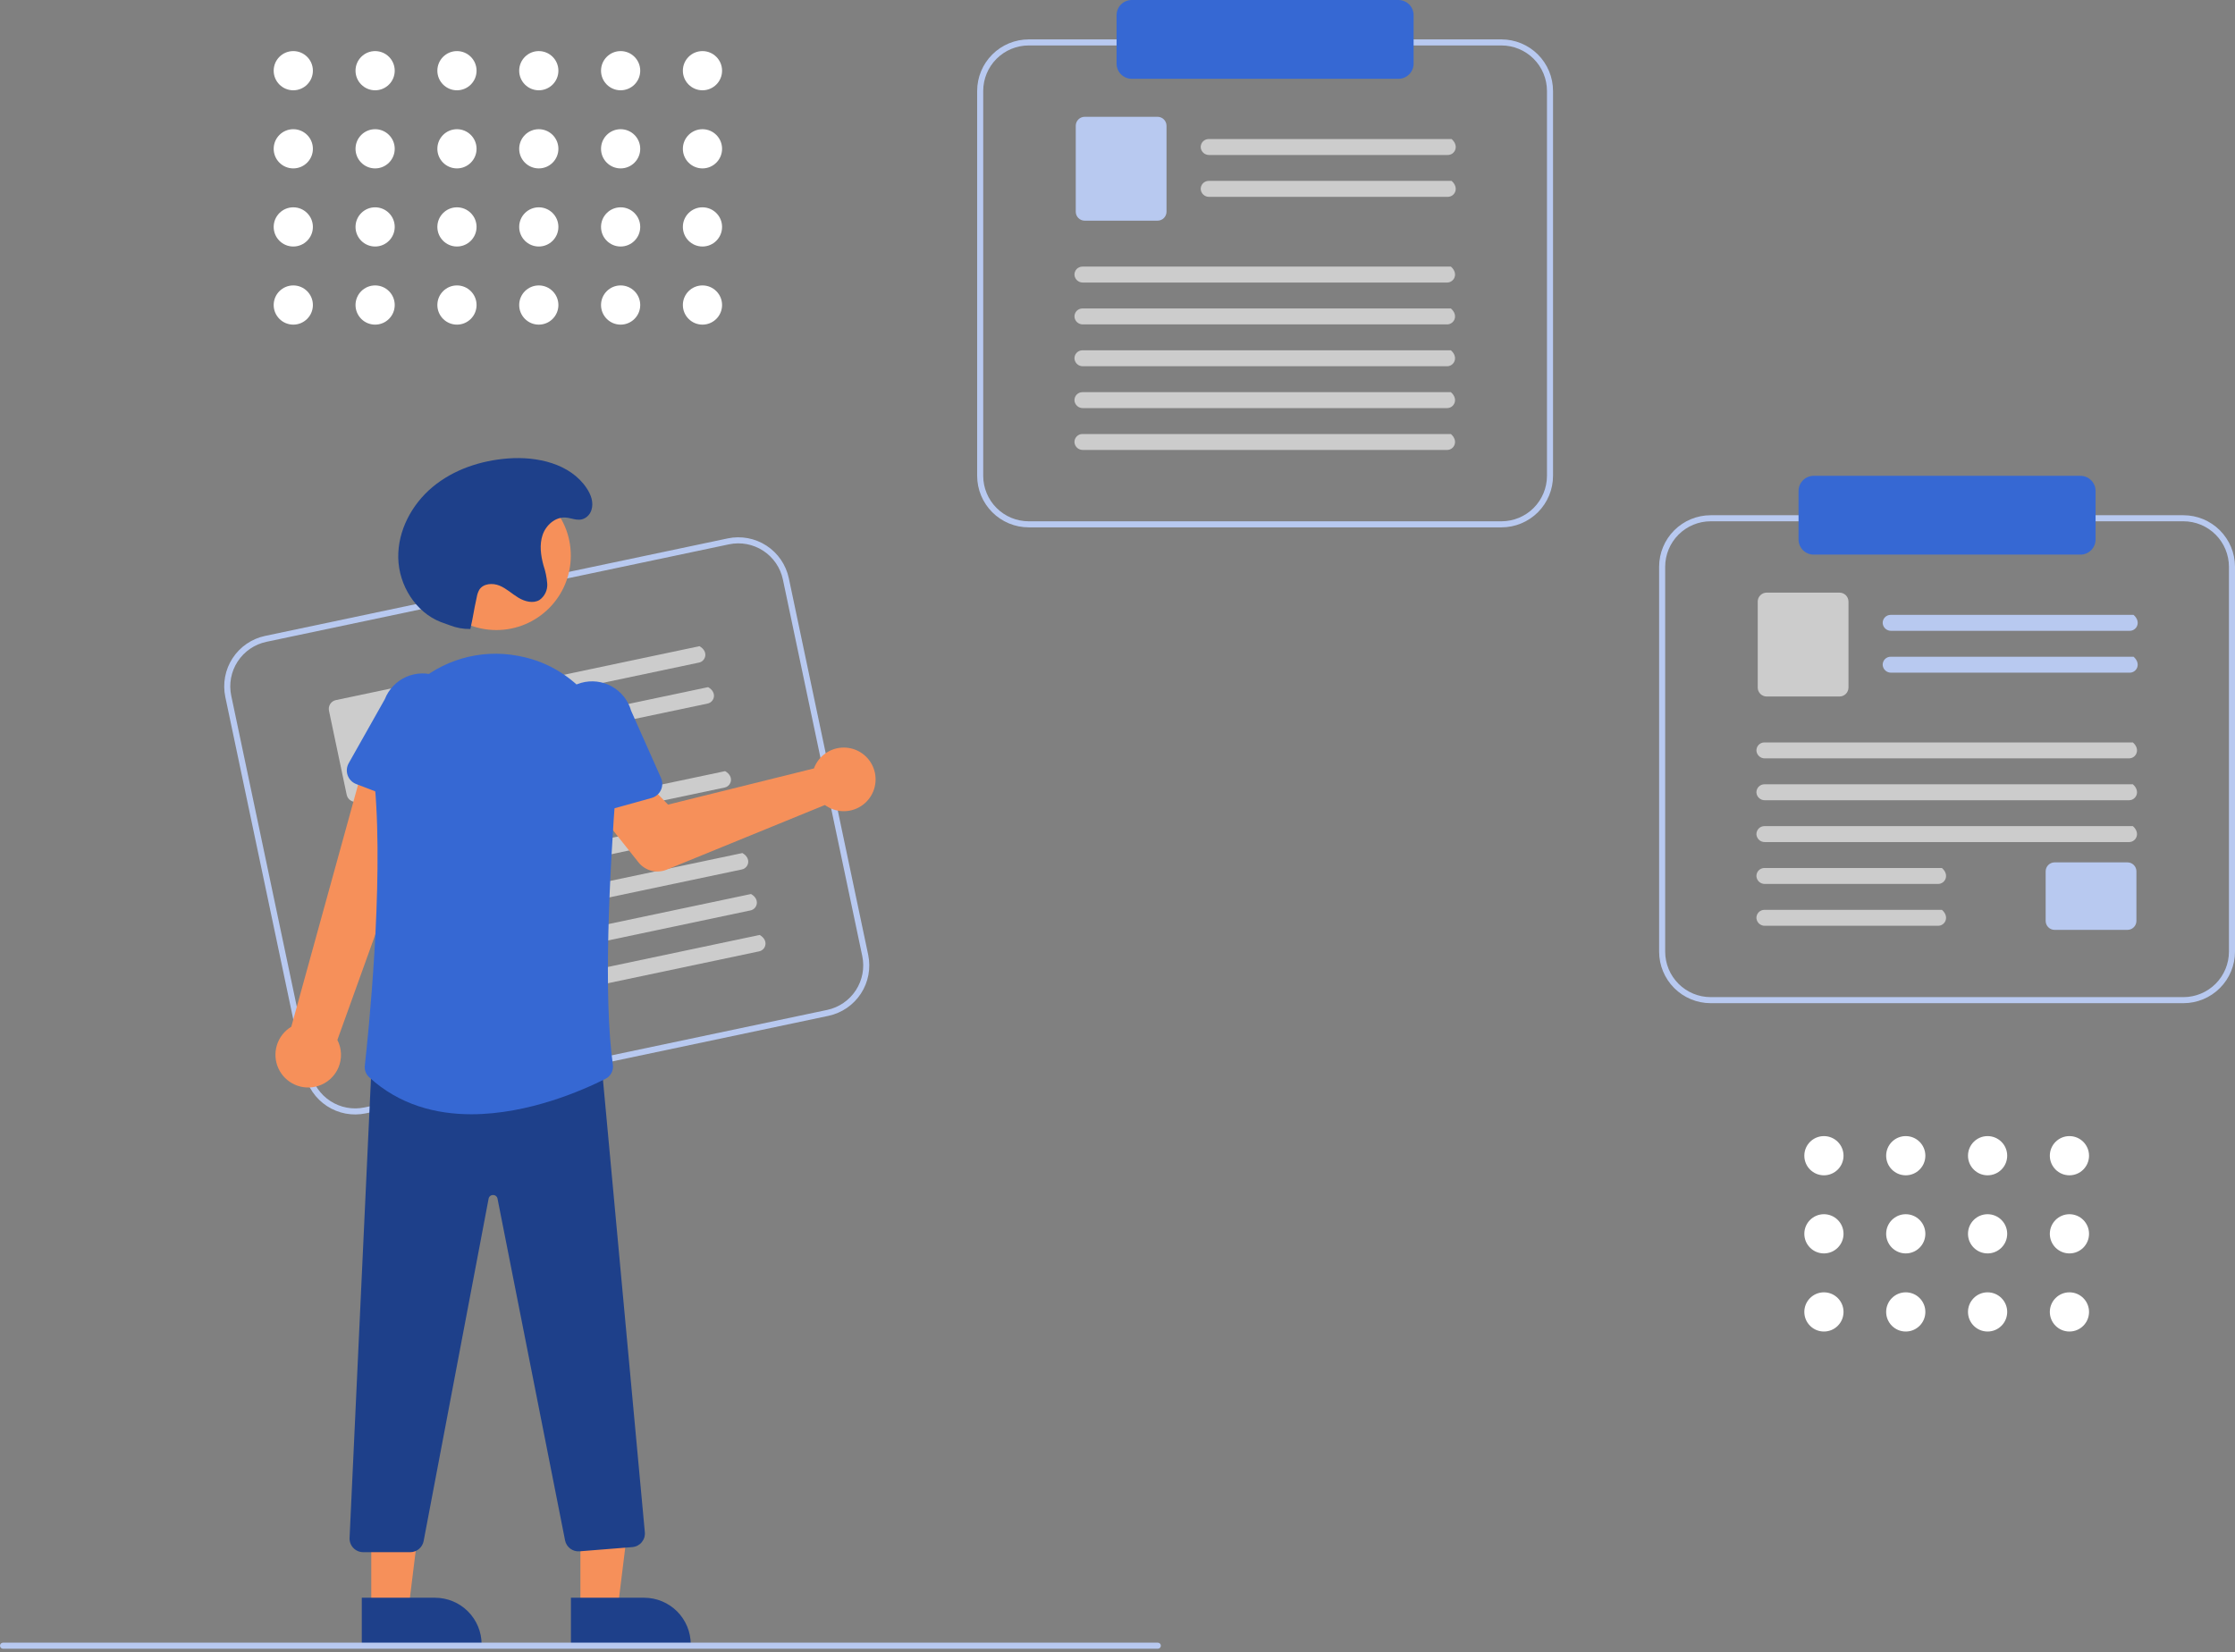 <svg width="587" height="434" viewBox="0 0 587 434" fill="none" xmlns="http://www.w3.org/2000/svg">
<rect x="0" y="0" width="587" height="434" fill="#808080" stroke="none"/>
<g clip-path="url(#clip0_71_363)">
<path d="M217.573 266.822L96.059 292.435C92.548 293.171 88.888 292.484 85.882 290.525C82.876 288.565 80.77 285.494 80.026 281.984L59.175 183.059C58.439 179.548 59.126 175.887 61.085 172.882C63.044 169.876 66.116 167.77 69.626 167.026L191.139 141.413C194.651 140.677 198.311 141.364 201.317 143.323C204.323 145.282 206.429 148.354 207.173 151.864L228.024 250.789C228.76 254.3 228.073 257.96 226.114 260.966C224.155 263.972 221.083 266.078 217.573 266.822ZM69.954 168.584C66.857 169.24 64.147 171.099 62.418 173.751C60.689 176.403 60.083 179.632 60.733 182.731L81.584 281.656C82.241 284.753 84.099 287.463 86.751 289.191C89.403 290.92 92.633 291.526 95.731 290.877L217.245 265.264C220.342 264.607 223.052 262.749 224.781 260.097C226.51 257.445 227.116 254.215 226.466 251.117L205.615 152.192C204.958 149.095 203.1 146.385 200.448 144.656C197.796 142.928 194.566 142.322 191.468 142.971L69.954 168.584Z" fill="#B8C9F0"/>
<path d="M183.59 174.031L122.263 186.958C121.726 187.083 121.162 186.999 120.685 186.723C120.208 186.448 119.853 186.002 119.692 185.475C119.619 185.2 119.602 184.913 119.643 184.632C119.684 184.35 119.782 184.08 119.931 183.838C120.08 183.595 120.276 183.386 120.509 183.222C120.741 183.058 121.005 182.943 121.283 182.884L183.71 169.726C186.147 171.1 185.377 173.655 183.589 174.032L183.59 174.031Z" fill="#CCCCCC"/>
<path d="M185.857 184.789L124.53 197.715C123.994 197.84 123.43 197.756 122.953 197.48C122.475 197.205 122.121 196.759 121.96 196.232C121.886 195.957 121.869 195.67 121.91 195.389C121.951 195.107 122.049 194.837 122.198 194.595C122.347 194.352 122.544 194.143 122.776 193.979C123.009 193.815 123.272 193.7 123.551 193.642L185.977 180.483C188.415 181.857 187.644 184.412 185.856 184.789L185.857 184.789Z" fill="#CCCCCC"/>
<path d="M112.564 206.634L93.848 210.579C93.237 210.708 92.6 210.588 92.076 210.247C91.553 209.906 91.186 209.371 91.057 208.76L86.402 186.674C86.273 186.062 86.393 185.425 86.734 184.902C87.075 184.379 87.61 184.012 88.221 183.883L106.937 179.938C107.548 179.81 108.185 179.929 108.708 180.27C109.231 180.611 109.598 181.146 109.728 181.757L114.383 203.844C114.511 204.455 114.392 205.092 114.051 205.615C113.71 206.138 113.175 206.505 112.564 206.634V206.634Z" fill="#CCCCCC"/>
<path d="M190.321 206.851L96.726 226.58C96.189 226.704 95.625 226.62 95.148 226.345C94.671 226.07 94.316 225.623 94.155 225.097C94.081 224.822 94.065 224.535 94.106 224.253C94.147 223.972 94.245 223.702 94.393 223.459C94.542 223.217 94.739 223.007 94.972 222.843C95.204 222.68 95.468 222.565 95.746 222.506L190.442 202.546C192.88 203.919 192.109 206.474 190.321 206.851Z" fill="#CCCCCC"/>
<path d="M192.589 217.612L98.994 237.34C98.457 237.464 97.893 237.381 97.416 237.105C96.939 236.83 96.584 236.384 96.423 235.857C96.35 235.582 96.333 235.295 96.374 235.014C96.415 234.732 96.513 234.462 96.662 234.219C96.81 233.977 97.007 233.768 97.24 233.604C97.472 233.44 97.736 233.325 98.014 233.266L192.71 213.306C195.148 214.68 194.377 217.235 192.589 217.612Z" fill="#CCCCCC"/>
<path d="M194.856 228.365L101.26 248.093C100.724 248.218 100.16 248.134 99.682 247.858C99.205 247.583 98.85 247.137 98.689 246.61C98.616 246.335 98.599 246.048 98.64 245.767C98.681 245.485 98.779 245.215 98.928 244.973C99.077 244.73 99.274 244.521 99.506 244.357C99.739 244.193 100.002 244.078 100.281 244.019L194.977 224.059C197.414 225.433 196.644 227.988 194.856 228.365H194.856Z" fill="#CCCCCC"/>
<path d="M197.124 239.124L103.528 258.852C102.991 258.977 102.428 258.893 101.95 258.618C101.473 258.343 101.118 257.896 100.957 257.369C100.884 257.095 100.867 256.808 100.908 256.526C100.949 256.245 101.047 255.974 101.196 255.732C101.345 255.49 101.541 255.28 101.774 255.116C102.007 254.952 102.27 254.838 102.548 254.779L197.245 234.819C199.682 236.192 198.912 238.747 197.124 239.124Z" fill="#CCCCCC"/>
<path d="M199.39 249.878L105.795 269.606C105.258 269.731 104.694 269.647 104.217 269.372C103.74 269.097 103.385 268.65 103.224 268.123C103.151 267.849 103.134 267.562 103.175 267.28C103.216 266.999 103.314 266.728 103.463 266.486C103.612 266.244 103.808 266.034 104.041 265.87C104.273 265.706 104.537 265.592 104.815 265.533L199.511 245.573C201.949 246.946 201.179 249.501 199.39 249.878Z" fill="#CCCCCC"/>
<path d="M214.32 200.629C214.107 201.015 213.925 201.417 213.776 201.831L175.459 211.339L168.794 204.444L157.072 213.143L167.686 226.498C168.543 227.576 169.728 228.348 171.061 228.697C172.394 229.045 173.805 228.952 175.08 228.43L216.658 211.441C218.024 212.447 219.665 213.013 221.361 213.064C223.057 213.115 224.728 212.648 226.153 211.726C227.577 210.803 228.687 209.469 229.335 207.901C229.982 206.332 230.137 204.604 229.779 202.945C229.42 201.287 228.565 199.777 227.327 198.616C226.09 197.455 224.528 196.699 222.85 196.447C221.171 196.196 219.456 196.461 217.933 197.208C216.409 197.955 215.149 199.148 214.32 200.629L214.32 200.629Z" fill="#F6905A"/>
<path d="M83.531 285.243C84.726 284.874 85.825 284.248 86.751 283.408C87.678 282.569 88.409 281.536 88.893 280.383C89.377 279.231 89.602 277.986 89.553 276.737C89.504 275.487 89.182 274.264 88.609 273.153L114.977 199.863L96.665 196.617L76.504 269.68C74.701 270.766 73.359 272.476 72.733 274.485C72.106 276.495 72.239 278.664 73.105 280.583C73.971 282.501 75.511 284.035 77.433 284.894C79.354 285.753 81.524 285.877 83.531 285.243Z" fill="#F6905A"/>
<path d="M111.629 212.873L93.548 205.933C93.034 205.736 92.568 205.43 92.183 205.036C91.797 204.643 91.501 204.17 91.314 203.652C91.128 203.133 91.055 202.581 91.101 202.032C91.147 201.483 91.312 200.95 91.582 200.47L101.067 183.653C102.093 181.028 104.118 178.916 106.698 177.781C109.278 176.646 112.202 176.58 114.831 177.598C117.459 178.615 119.577 180.634 120.72 183.21C121.863 185.786 121.938 188.711 120.929 191.342L116.745 210.127C116.625 210.665 116.391 211.171 116.058 211.61C115.725 212.049 115.301 212.411 114.815 212.671C114.33 212.932 113.794 213.085 113.244 213.119C112.694 213.154 112.143 213.07 111.629 212.873V212.873Z" fill="#3668D3"/>
<path d="M152.438 422.842H162.197L166.84 385.199L152.437 385.2L152.438 422.842Z" fill="#F6905A"/>
<path d="M149.949 419.657L169.168 419.656H169.169C170.778 419.656 172.37 419.972 173.856 420.588C175.342 421.204 176.693 422.106 177.83 423.243C178.967 424.38 179.87 425.731 180.485 427.217C181.101 428.703 181.418 430.295 181.418 431.904V432.302L149.949 432.303L149.949 419.657Z" fill="#1E408A"/>
<path d="M97.511 422.842H107.269L111.913 385.199L97.509 385.2L97.511 422.842Z" fill="#F6905A"/>
<path d="M95.021 419.657L114.241 419.656H114.242C115.85 419.656 117.443 419.972 118.929 420.588C120.415 421.204 121.765 422.106 122.903 423.243C124.04 424.38 124.942 425.731 125.558 427.217C126.173 428.703 126.49 430.295 126.49 431.904V432.302L95.022 432.303L95.021 419.657Z" fill="#1E408A"/>
<path d="M107.742 407.692H95.391C94.907 407.692 94.427 407.593 93.981 407.402C93.536 407.211 93.133 406.932 92.799 406.581C92.464 406.231 92.205 405.815 92.035 405.361C91.866 404.907 91.79 404.423 91.813 403.939L97.68 277.899L98.049 277.889L157.689 276.334L169.359 402.447C169.404 402.919 169.354 403.396 169.213 403.85C169.072 404.303 168.842 404.724 168.537 405.088C168.232 405.452 167.857 405.751 167.435 405.969C167.013 406.187 166.552 406.318 166.079 406.356L152.207 407.465C151.335 407.535 150.468 407.283 149.769 406.758C149.071 406.233 148.588 405.47 148.412 404.614L130.668 314.838C130.619 314.565 130.474 314.319 130.26 314.144C130.045 313.969 129.775 313.876 129.498 313.884H129.493C129.215 313.877 128.945 313.971 128.73 314.148C128.516 314.325 128.372 314.573 128.326 314.847L111.257 404.801C111.095 405.615 110.656 406.348 110.016 406.874C109.375 407.401 108.571 407.69 107.742 407.692Z" fill="#1E408A"/>
<path d="M130.365 165.487C141.163 165.487 149.917 156.733 149.917 145.935C149.917 135.137 141.163 126.383 130.365 126.383C119.567 126.383 110.813 135.137 110.813 145.935C110.813 156.733 119.567 165.487 130.365 165.487Z" fill="#F6905A"/>
<path d="M123.809 292.669C114.491 292.669 104.919 290.22 96.984 282.977C96.562 282.595 96.236 282.118 96.032 281.585C95.829 281.053 95.754 280.48 95.814 279.913C96.663 272.282 100.783 232.881 98.463 206.562C98.01 201.646 98.706 196.692 100.496 192.091C102.286 187.49 105.121 183.368 108.776 180.05C112.368 176.739 116.68 174.309 121.372 172.951C126.064 171.592 131.007 171.342 135.812 172.221H135.812C136.056 172.265 136.299 172.311 136.543 172.357C152.196 175.387 163.072 189.874 161.841 206.055C160.046 229.666 158.436 261.603 160.963 279.664C161.068 280.403 160.939 281.156 160.594 281.818C160.25 282.48 159.707 283.017 159.041 283.355C153.29 286.261 138.88 292.669 123.809 292.669Z" fill="#3668D3"/>
<path d="M149.322 214.279C148.863 213.974 148.476 213.574 148.186 213.105C147.896 212.636 147.711 212.111 147.643 211.564L145.261 192.467C144.505 189.751 144.856 186.846 146.239 184.389C147.621 181.932 149.921 180.123 152.635 179.359C155.349 178.596 158.254 178.939 160.715 180.315C163.176 181.69 164.991 183.985 165.763 186.697L173.609 204.338C173.832 204.842 173.945 205.387 173.939 205.938C173.933 206.489 173.808 207.033 173.573 207.531C173.338 208.029 172.999 208.471 172.578 208.827C172.157 209.182 171.664 209.442 171.133 209.59L152.476 214.782C151.945 214.93 151.388 214.962 150.844 214.875C150.3 214.788 149.781 214.585 149.322 214.279Z" fill="#3668D3"/>
<path d="M123.54 165.211C121.689 165.245 119.85 164.912 118.129 164.232C117.372 163.94 116.585 163.7 115.829 163.408C109.153 160.829 104.755 153.718 104.598 146.563C104.44 139.408 108.146 132.463 113.648 127.886C119.151 123.309 126.278 120.959 133.414 120.416C141.101 119.83 149.757 121.78 154.053 128.182C155.196 129.886 155.996 131.953 155.318 134.011C155.115 134.632 154.753 135.188 154.267 135.625C152.349 137.332 150.437 136.049 148.481 135.935C145.793 135.779 143.379 137.955 142.511 140.504C141.643 143.053 142.025 145.858 142.726 148.458C143.26 150.022 143.596 151.647 143.728 153.295C143.784 154.121 143.629 154.948 143.276 155.697C142.924 156.447 142.386 157.093 141.713 157.576C140.033 158.592 137.828 158.004 136.147 156.991C134.466 155.977 133.014 154.568 131.199 153.822C129.384 153.076 126.945 153.241 125.888 154.895C125.552 155.497 125.325 156.153 125.217 156.834C124.269 161.149 124.487 160.895 123.54 165.211V165.211Z" fill="#1E408A"/>
<path d="M394.356 138.513H270.172C266.584 138.509 263.144 137.082 260.607 134.545C258.07 132.008 256.643 128.568 256.639 124.98V23.881C256.643 20.294 258.07 16.854 260.607 14.317C263.144 11.78 266.584 10.353 270.172 10.349H394.356C397.944 10.353 401.383 11.78 403.92 14.317C406.457 16.854 407.884 20.294 407.888 23.881V124.98C407.884 128.568 406.457 132.008 403.92 134.545C401.383 137.082 397.944 138.509 394.356 138.513ZM270.172 11.941C267.006 11.944 263.971 13.204 261.732 15.442C259.494 17.681 258.234 20.716 258.231 23.881V124.98C258.234 128.146 259.494 131.181 261.732 133.419C263.971 135.658 267.006 136.917 270.172 136.921H394.356C397.521 136.917 400.557 135.658 402.795 133.419C405.034 131.181 406.293 128.146 406.296 124.98V23.881C406.293 20.716 405.034 17.681 402.795 15.442C400.557 13.204 397.521 11.944 394.356 11.941H270.172Z" fill="#B8C9F0"/>
<path d="M380.24 40.709H317.566C317.016 40.72 316.481 40.521 316.071 40.154C315.661 39.786 315.406 39.276 315.357 38.727C315.342 38.443 315.384 38.159 315.483 37.892C315.581 37.625 315.732 37.381 315.928 37.174C316.124 36.968 316.359 36.803 316.621 36.691C316.882 36.578 317.163 36.52 317.448 36.52H381.246C383.348 38.367 382.067 40.709 380.24 40.709L380.24 40.709Z" fill="#CCCCCC"/>
<path d="M380.24 51.702H317.566C317.016 51.713 316.481 51.515 316.071 51.147C315.661 50.779 315.406 50.269 315.357 49.721C315.342 49.437 315.384 49.152 315.483 48.885C315.581 48.618 315.732 48.374 315.928 48.168C316.124 47.961 316.359 47.797 316.621 47.684C316.882 47.572 317.163 47.514 317.448 47.514H381.246C383.348 49.361 382.067 51.702 380.24 51.702L380.24 51.702Z" fill="#CCCCCC"/>
<path d="M304.018 57.961H284.89C284.266 57.961 283.667 57.712 283.225 57.271C282.784 56.829 282.535 56.23 282.535 55.606V33.034C282.535 32.409 282.784 31.81 283.225 31.369C283.667 30.927 284.266 30.679 284.89 30.678H304.018C304.642 30.679 305.241 30.927 305.682 31.369C306.124 31.811 306.372 32.409 306.373 33.034V55.606C306.373 56.23 306.124 56.829 305.683 57.271C305.241 57.712 304.642 57.961 304.018 57.961Z" fill="#B8C9F0"/>
<path d="M380.058 74.211H284.406C283.855 74.222 283.321 74.024 282.911 73.656C282.5 73.288 282.245 72.778 282.197 72.23C282.181 71.946 282.224 71.661 282.322 71.394C282.42 71.127 282.572 70.883 282.768 70.677C282.963 70.47 283.199 70.306 283.46 70.194C283.722 70.081 284.003 70.023 284.288 70.023H381.065C383.166 71.87 381.886 74.211 380.058 74.211V74.211Z" fill="#CCCCCC"/>
<path d="M380.058 85.208H284.406C283.855 85.219 283.321 85.02 282.911 84.653C282.5 84.285 282.245 83.775 282.197 83.226C282.181 82.942 282.224 82.658 282.322 82.391C282.42 82.124 282.572 81.88 282.768 81.673C282.963 81.467 283.199 81.302 283.46 81.19C283.722 81.078 284.003 81.02 284.288 81.02H381.065C383.166 82.867 381.886 85.208 380.058 85.208V85.208Z" fill="#CCCCCC"/>
<path d="M380.058 96.197H284.406C283.855 96.208 283.321 96.01 282.911 95.642C282.5 95.274 282.245 94.765 282.197 94.216C282.181 93.932 282.224 93.648 282.322 93.381C282.42 93.114 282.572 92.869 282.768 92.663C282.963 92.456 283.199 92.292 283.46 92.18C283.722 92.067 284.003 92.009 284.288 92.009H381.065C383.166 93.856 381.886 96.197 380.058 96.197V96.197Z" fill="#CCCCCC"/>
<path d="M380.058 107.193H284.406C283.855 107.204 283.321 107.006 282.911 106.638C282.5 106.27 282.245 105.76 282.197 105.212C282.181 104.928 282.224 104.643 282.322 104.376C282.42 104.109 282.572 103.865 282.768 103.659C282.963 103.452 283.199 103.288 283.46 103.175C283.722 103.063 284.003 103.005 284.288 103.005H381.065C383.166 104.852 381.886 107.193 380.058 107.193V107.193Z" fill="#CCCCCC"/>
<path d="M380.058 118.183H284.406C283.855 118.195 283.321 117.996 282.911 117.628C282.5 117.261 282.245 116.751 282.197 116.202C282.181 115.918 282.224 115.634 282.322 115.367C282.42 115.1 282.572 114.856 282.768 114.649C282.963 114.443 283.199 114.278 283.46 114.166C283.722 114.053 284.003 113.995 284.288 113.995H381.065C383.166 115.842 381.886 118.183 380.058 118.183Z" fill="#CCCCCC"/>
<path d="M367.29 0C368.345 0.001 369.357 0.421 370.103 1.167C370.849 1.913 371.269 2.925 371.27 3.98V16.717C371.269 17.772 370.849 18.784 370.103 19.53C369.357 20.276 368.345 20.696 367.29 20.697H297.237C296.182 20.696 295.17 20.276 294.424 19.53C293.678 18.784 293.258 17.772 293.257 16.717V3.98C293.258 2.925 293.678 1.913 294.424 1.167C295.17 0.421 296.182 0.001 297.237 0" fill="#3668D3"/>
<path d="M573.467 263.493H449.283C445.695 263.489 442.255 262.062 439.718 259.525C437.181 256.988 435.754 253.548 435.75 249.96V148.862C435.754 145.274 437.181 141.834 439.718 139.297C442.255 136.76 445.695 135.333 449.283 135.329H573.467C577.055 135.333 580.495 136.76 583.032 139.297C585.569 141.834 586.996 145.274 587 148.862V249.96C586.996 253.548 585.569 256.988 583.032 259.525C580.495 262.062 577.055 263.489 573.467 263.493ZM449.283 136.921C446.117 136.924 443.082 138.184 440.844 140.422C438.605 142.661 437.346 145.696 437.342 148.862V249.96C437.346 253.126 438.605 256.161 440.844 258.4C443.082 260.638 446.117 261.897 449.283 261.901H573.467C576.633 261.897 579.668 260.638 581.907 258.4C584.145 256.161 585.404 253.126 585.408 249.96V148.862C585.404 145.696 584.145 142.661 581.907 140.422C579.668 138.184 576.633 136.924 573.467 136.921H449.283Z" fill="#B8C9F0"/>
<path d="M559.352 165.689H496.678C496.127 165.7 495.593 165.501 495.182 165.134C494.772 164.766 494.517 164.256 494.468 163.707C494.453 163.423 494.496 163.139 494.594 162.872C494.692 162.605 494.844 162.361 495.039 162.154C495.235 161.948 495.471 161.783 495.732 161.671C495.993 161.558 496.275 161.5 496.559 161.5H560.358C562.46 163.347 561.179 165.689 559.351 165.689H559.352Z" fill="#B8C9F0"/>
<path d="M559.352 176.682H496.678C496.127 176.693 495.593 176.495 495.182 176.127C494.772 175.759 494.517 175.249 494.468 174.701C494.453 174.417 494.496 174.132 494.594 173.865C494.692 173.598 494.844 173.354 495.039 173.148C495.235 172.941 495.471 172.777 495.732 172.664C495.993 172.552 496.275 172.494 496.559 172.494H560.358C562.46 174.341 561.179 176.682 559.351 176.682H559.352Z" fill="#B8C9F0"/>
<path d="M483.129 182.941H464.002C463.377 182.941 462.778 182.692 462.337 182.251C461.895 181.809 461.647 181.21 461.646 180.586V158.014C461.647 157.389 461.895 156.79 462.337 156.349C462.778 155.907 463.377 155.659 464.002 155.658H483.129C483.754 155.659 484.352 155.908 484.794 156.349C485.235 156.791 485.484 157.389 485.485 158.014V180.586C485.484 181.21 485.236 181.809 484.794 182.251C484.353 182.692 483.754 182.941 483.129 182.941Z" fill="#CCCCCC"/>
<path d="M558.754 244.237H539.627C539.002 244.237 538.403 243.988 537.962 243.547C537.52 243.105 537.272 242.506 537.271 241.882V228.862C537.272 228.238 537.52 227.639 537.962 227.197C538.403 226.756 539.002 226.507 539.627 226.507H558.754C559.379 226.508 559.977 226.756 560.419 227.198C560.86 227.639 561.109 228.238 561.11 228.862V241.882C561.109 242.506 560.861 243.105 560.419 243.547C559.977 243.988 559.379 244.237 558.754 244.237Z" fill="#B8C9F0"/>
<path d="M559.17 199.191H463.518C462.967 199.202 462.432 199.004 462.022 198.636C461.612 198.268 461.357 197.759 461.308 197.21C461.293 196.926 461.336 196.641 461.434 196.374C461.532 196.108 461.683 195.863 461.879 195.657C462.075 195.45 462.311 195.286 462.572 195.173C462.833 195.061 463.115 195.003 463.399 195.003H560.176C562.278 196.85 560.997 199.191 559.17 199.191V199.191Z" fill="#CCCCCC"/>
<path d="M559.17 210.188H463.518C462.967 210.199 462.432 210.001 462.022 209.633C461.612 209.265 461.357 208.755 461.308 208.206C461.293 207.922 461.336 207.638 461.434 207.371C461.532 207.104 461.683 206.86 461.879 206.653C462.075 206.447 462.311 206.282 462.572 206.17C462.833 206.058 463.115 206 463.399 206H560.176C562.278 207.847 560.997 210.188 559.17 210.188V210.188Z" fill="#CCCCCC"/>
<path d="M559.17 221.177H463.518C462.967 221.188 462.432 220.99 462.022 220.622C461.612 220.254 461.357 219.745 461.308 219.196C461.293 218.912 461.336 218.628 461.434 218.361C461.532 218.094 461.683 217.849 461.879 217.643C462.075 217.436 462.311 217.272 462.572 217.16C462.833 217.047 463.115 216.989 463.399 216.989H560.176C562.278 218.836 560.997 221.177 559.17 221.177V221.177Z" fill="#CCCCCC"/>
<path d="M509.018 232.173H463.518C462.967 232.184 462.432 231.986 462.022 231.618C461.612 231.25 461.357 230.74 461.308 230.192C461.293 229.908 461.336 229.623 461.434 229.356C461.532 229.089 461.683 228.845 461.879 228.639C462.075 228.432 462.311 228.268 462.572 228.155C462.833 228.043 463.115 227.985 463.399 227.985H510.025C512.127 229.832 510.846 232.173 509.018 232.173V232.173Z" fill="#CCCCCC"/>
<path d="M509.018 243.163H463.518C462.967 243.175 462.432 242.976 462.022 242.608C461.612 242.241 461.357 241.731 461.308 241.182C461.293 240.898 461.336 240.614 461.434 240.347C461.532 240.08 461.683 239.836 461.879 239.629C462.075 239.423 462.311 239.258 462.572 239.146C462.833 239.033 463.115 238.975 463.399 238.975H510.025C512.127 240.822 510.846 243.163 509.018 243.163Z" fill="#CCCCCC"/>
<path d="M546.401 145.677H476.349C475.294 145.676 474.282 145.256 473.536 144.51C472.79 143.764 472.37 142.752 472.369 141.697V128.96C472.37 127.905 472.79 126.893 473.536 126.147C474.282 125.401 475.294 124.981 476.349 124.98H546.401C547.457 124.981 548.468 125.401 549.215 126.147C549.961 126.893 550.38 127.905 550.382 128.96V141.697C550.38 142.752 549.961 143.764 549.215 144.51C548.468 145.256 547.457 145.676 546.401 145.677Z" fill="#3668D3"/>
<path d="M304.092 433.052H0.796C0.585 433.052 0.382 432.968 0.233 432.819C0.084 432.669 0 432.467 0 432.256C0 432.045 0.084 431.842 0.233 431.693C0.382 431.544 0.585 431.46 0.796 431.46H304.092C304.303 431.46 304.505 431.544 304.654 431.693C304.804 431.842 304.888 432.045 304.888 432.256C304.888 432.467 304.804 432.669 304.654 432.819C304.505 432.968 304.303 433.052 304.092 433.052Z" fill="#B8C9F0"/>
<path d="M77.029 23.715C79.872 23.715 82.177 21.41 82.177 18.567C82.177 15.724 79.872 13.419 77.029 13.419C74.186 13.419 71.881 15.724 71.881 18.567C71.881 21.41 74.186 23.715 77.029 23.715Z" fill="white"/>
<path d="M77.029 44.232C79.872 44.232 82.177 41.927 82.177 39.084C82.177 36.241 79.872 33.936 77.029 33.936C74.186 33.936 71.881 36.241 71.881 39.084C71.881 41.927 74.186 44.232 77.029 44.232Z" fill="white"/>
<path d="M77.029 64.749C79.872 64.749 82.177 62.444 82.177 59.601C82.177 56.758 79.872 54.453 77.029 54.453C74.186 54.453 71.881 56.758 71.881 59.601C71.881 62.444 74.186 64.749 77.029 64.749Z" fill="white"/>
<path d="M77.029 85.266C79.872 85.266 82.177 82.961 82.177 80.118C82.177 77.275 79.872 74.97 77.029 74.97C74.186 74.97 71.881 77.275 71.881 80.118C71.881 82.961 74.186 85.266 77.029 85.266Z" fill="white"/>
<path d="M98.522 23.715C101.365 23.715 103.67 21.41 103.67 18.567C103.67 15.724 101.365 13.419 98.522 13.419C95.679 13.419 93.374 15.724 93.374 18.567C93.374 21.41 95.679 23.715 98.522 23.715Z" fill="white"/>
<path d="M98.522 44.232C101.365 44.232 103.67 41.927 103.67 39.084C103.67 36.241 101.365 33.936 98.522 33.936C95.679 33.936 93.374 36.241 93.374 39.084C93.374 41.927 95.679 44.232 98.522 44.232Z" fill="white"/>
<path d="M98.522 64.749C101.365 64.749 103.67 62.444 103.67 59.601C103.67 56.758 101.365 54.453 98.522 54.453C95.679 54.453 93.374 56.758 93.374 59.601C93.374 62.444 95.679 64.749 98.522 64.749Z" fill="white"/>
<path d="M98.522 85.266C101.365 85.266 103.67 82.961 103.67 80.118C103.67 77.275 101.365 74.97 98.522 74.97C95.679 74.97 93.374 77.275 93.374 80.118C93.374 82.961 95.679 85.266 98.522 85.266Z" fill="white"/>
<path d="M120.016 23.715C122.859 23.715 125.164 21.41 125.164 18.567C125.164 15.724 122.859 13.419 120.016 13.419C117.173 13.419 114.868 15.724 114.868 18.567C114.868 21.41 117.173 23.715 120.016 23.715Z" fill="white"/>
<path d="M120.016 44.232C122.859 44.232 125.164 41.927 125.164 39.084C125.164 36.241 122.859 33.936 120.016 33.936C117.173 33.936 114.868 36.241 114.868 39.084C114.868 41.927 117.173 44.232 120.016 44.232Z" fill="white"/>
<path d="M120.016 64.749C122.859 64.749 125.164 62.444 125.164 59.601C125.164 56.758 122.859 54.453 120.016 54.453C117.173 54.453 114.868 56.758 114.868 59.601C114.868 62.444 117.173 64.749 120.016 64.749Z" fill="white"/>
<path d="M120.016 85.266C122.859 85.266 125.164 82.961 125.164 80.118C125.164 77.275 122.859 74.97 120.016 74.97C117.173 74.97 114.868 77.275 114.868 80.118C114.868 82.961 117.173 85.266 120.016 85.266Z" fill="white"/>
<path d="M141.509 23.715C144.352 23.715 146.657 21.41 146.657 18.567C146.657 15.724 144.352 13.419 141.509 13.419C138.666 13.419 136.361 15.724 136.361 18.567C136.361 21.41 138.666 23.715 141.509 23.715Z" fill="white"/>
<path d="M141.509 44.232C144.352 44.232 146.657 41.927 146.657 39.084C146.657 36.241 144.352 33.936 141.509 33.936C138.666 33.936 136.361 36.241 136.361 39.084C136.361 41.927 138.666 44.232 141.509 44.232Z" fill="white"/>
<path d="M141.509 64.749C144.352 64.749 146.657 62.444 146.657 59.601C146.657 56.758 144.352 54.453 141.509 54.453C138.666 54.453 136.361 56.758 136.361 59.601C136.361 62.444 138.666 64.749 141.509 64.749Z" fill="white"/>
<path d="M141.509 85.266C144.352 85.266 146.657 82.961 146.657 80.118C146.657 77.275 144.352 74.97 141.509 74.97C138.666 74.97 136.361 77.275 136.361 80.118C136.361 82.961 138.666 85.266 141.509 85.266Z" fill="white"/>
<path d="M163.002 23.715C165.846 23.715 168.15 21.41 168.15 18.567C168.15 15.724 165.846 13.419 163.002 13.419C160.159 13.419 157.854 15.724 157.854 18.567C157.854 21.41 160.159 23.715 163.002 23.715Z" fill="white"/>
<path d="M163.002 44.232C165.846 44.232 168.15 41.927 168.15 39.084C168.15 36.241 165.846 33.936 163.002 33.936C160.159 33.936 157.854 36.241 157.854 39.084C157.854 41.927 160.159 44.232 163.002 44.232Z" fill="white"/>
<path d="M163.002 64.749C165.846 64.749 168.15 62.444 168.15 59.601C168.15 56.758 165.846 54.453 163.002 54.453C160.159 54.453 157.854 56.758 157.854 59.601C157.854 62.444 160.159 64.749 163.002 64.749Z" fill="white"/>
<path d="M163.002 85.266C165.846 85.266 168.15 82.961 168.15 80.118C168.15 77.275 165.846 74.97 163.002 74.97C160.159 74.97 157.854 77.275 157.854 80.118C157.854 82.961 160.159 85.266 163.002 85.266Z" fill="white"/>
<path d="M184.496 23.715C187.339 23.715 189.644 21.41 189.644 18.567C189.644 15.724 187.339 13.419 184.496 13.419C181.653 13.419 179.348 15.724 179.348 18.567C179.348 21.41 181.653 23.715 184.496 23.715Z" fill="white"/>
<path d="M184.496 44.232C187.339 44.232 189.644 41.927 189.644 39.084C189.644 36.241 187.339 33.936 184.496 33.936C181.653 33.936 179.348 36.241 179.348 39.084C179.348 41.927 181.653 44.232 184.496 44.232Z" fill="white"/>
<path d="M184.496 64.749C187.339 64.749 189.644 62.444 189.644 59.601C189.644 56.758 187.339 54.453 184.496 54.453C181.653 54.453 179.348 56.758 179.348 59.601C179.348 62.444 181.653 64.749 184.496 64.749Z" fill="white"/>
<path d="M184.496 85.266C187.339 85.266 189.644 82.961 189.644 80.118C189.644 77.275 187.339 74.97 184.496 74.97C181.653 74.97 179.348 77.275 179.348 80.118C179.348 82.961 181.653 85.266 184.496 85.266Z" fill="white"/>
<path d="M479.035 308.702C481.878 308.702 484.183 306.397 484.183 303.554C484.183 300.711 481.878 298.406 479.035 298.406C476.192 298.406 473.887 300.711 473.887 303.554C473.887 306.397 476.192 308.702 479.035 308.702Z" fill="white"/>
<path d="M479.035 329.219C481.878 329.219 484.183 326.914 484.183 324.071C484.183 321.227 481.878 318.923 479.035 318.923C476.192 318.923 473.887 321.227 473.887 324.071C473.887 326.914 476.192 329.219 479.035 329.219Z" fill="white"/>
<path d="M479.035 349.735C481.878 349.735 484.183 347.431 484.183 344.587C484.183 341.744 481.878 339.439 479.035 339.439C476.192 339.439 473.887 341.744 473.887 344.587C473.887 347.431 476.192 349.735 479.035 349.735Z" fill="white"/>
<path d="M500.528 308.702C503.371 308.702 505.676 306.397 505.676 303.554C505.676 300.711 503.371 298.406 500.528 298.406C497.685 298.406 495.38 300.711 495.38 303.554C495.38 306.397 497.685 308.702 500.528 308.702Z" fill="white"/>
<path d="M500.528 329.219C503.371 329.219 505.676 326.914 505.676 324.071C505.676 321.227 503.371 318.923 500.528 318.923C497.685 318.923 495.38 321.227 495.38 324.071C495.38 326.914 497.685 329.219 500.528 329.219Z" fill="white"/>
<path d="M500.528 349.735C503.371 349.735 505.676 347.431 505.676 344.587C505.676 341.744 503.371 339.439 500.528 339.439C497.685 339.439 495.38 341.744 495.38 344.587C495.38 347.431 497.685 349.735 500.528 349.735Z" fill="white"/>
<path d="M522.022 308.702C524.865 308.702 527.169 306.397 527.169 303.554C527.169 300.711 524.865 298.406 522.022 298.406C519.178 298.406 516.874 300.711 516.874 303.554C516.874 306.397 519.178 308.702 522.022 308.702Z" fill="white"/>
<path d="M522.022 329.219C524.865 329.219 527.169 326.914 527.169 324.071C527.169 321.227 524.865 318.923 522.022 318.923C519.178 318.923 516.874 321.227 516.874 324.071C516.874 326.914 519.178 329.219 522.022 329.219Z" fill="white"/>
<path d="M522.022 349.735C524.865 349.735 527.169 347.431 527.169 344.587C527.169 341.744 524.865 339.439 522.022 339.439C519.178 339.439 516.874 341.744 516.874 344.587C516.874 347.431 519.178 349.735 522.022 349.735Z" fill="white"/>
<path d="M543.515 308.702C546.358 308.702 548.663 306.397 548.663 303.554C548.663 300.711 546.358 298.406 543.515 298.406C540.672 298.406 538.367 300.711 538.367 303.554C538.367 306.397 540.672 308.702 543.515 308.702Z" fill="white"/>
<path d="M543.515 329.219C546.358 329.219 548.663 326.914 548.663 324.071C548.663 321.227 546.358 318.923 543.515 318.923C540.672 318.923 538.367 321.227 538.367 324.071C538.367 326.914 540.672 329.219 543.515 329.219Z" fill="white"/>
<path d="M543.515 349.735C546.358 349.735 548.663 347.431 548.663 344.587C548.663 341.744 546.358 339.439 543.515 339.439C540.672 339.439 538.367 341.744 538.367 344.587C538.367 347.431 540.672 349.735 543.515 349.735Z" fill="white"/>
</g>
<defs>
<clipPath id="clip0_71_363">
<rect width="587" height="433.052" fill="white"/>
</clipPath>
</defs>
</svg>
